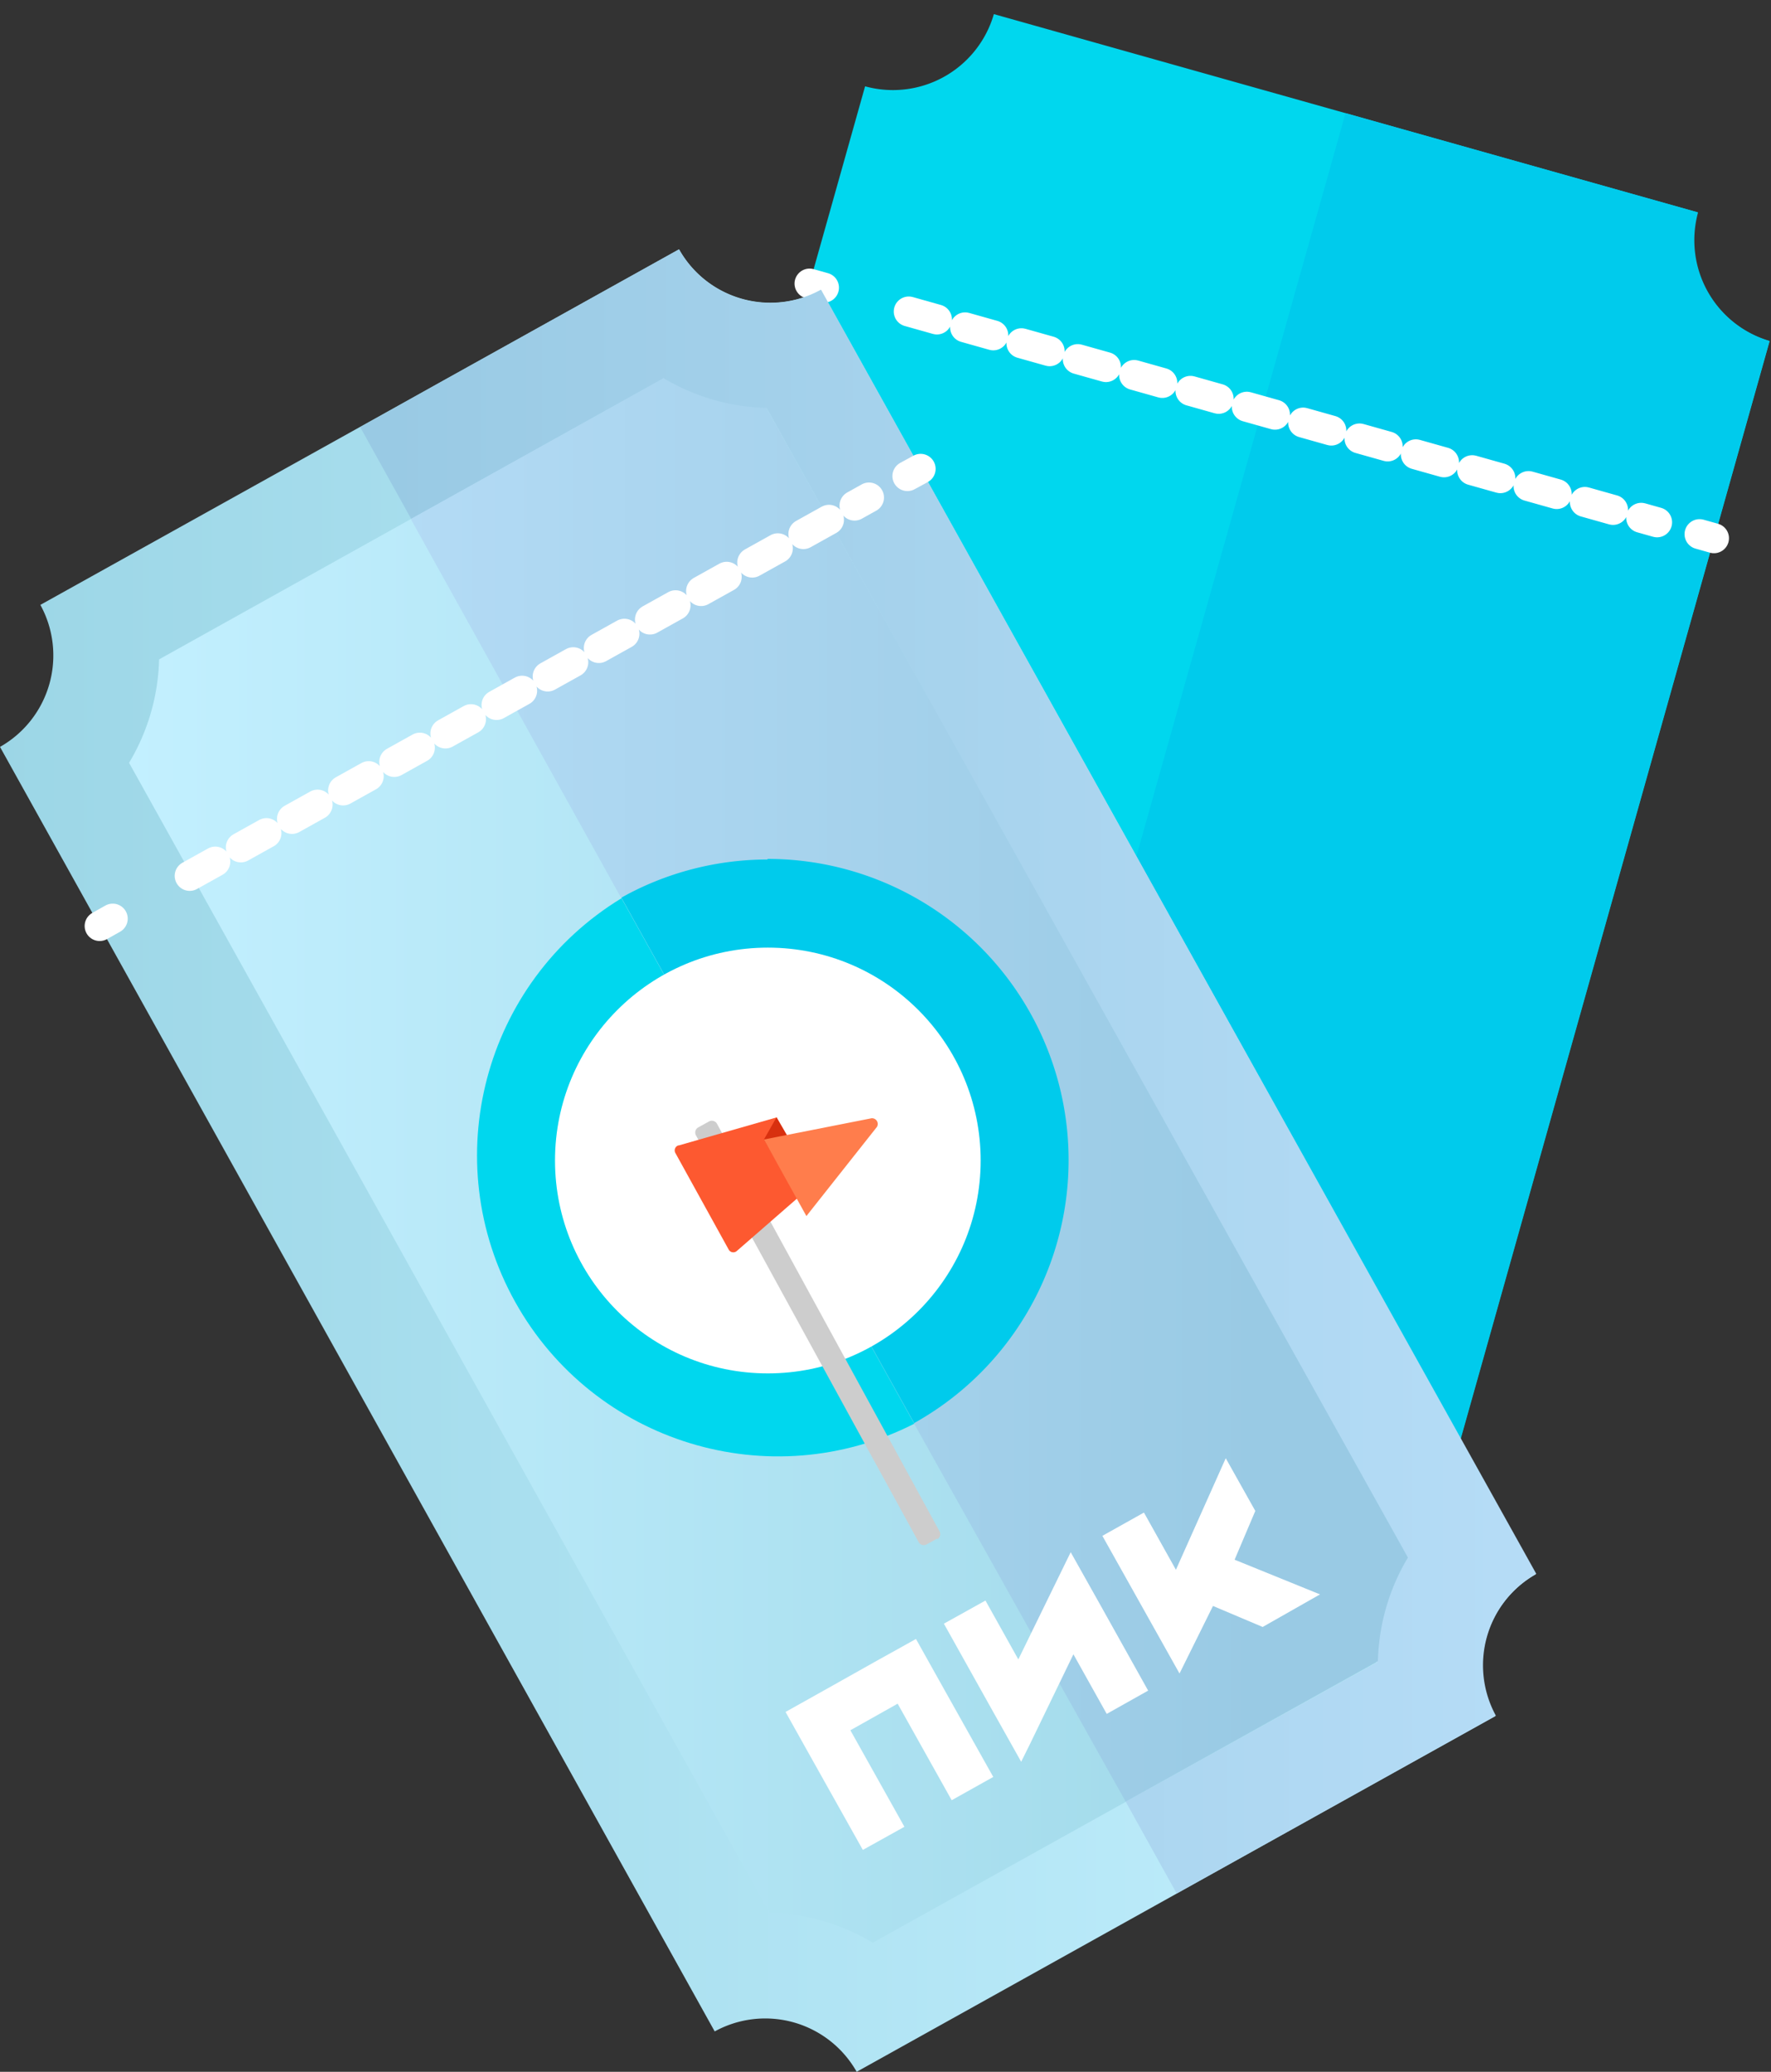 <svg width="118" height="138" viewBox="0 0 118 138" xmlns="http://www.w3.org/2000/svg"><rect x="0" y="0" width="118" height="138" fill="#333333" stroke="none"/><title>5CAB8552-F8F5-4E8D-BF0D-3CF4C20794C1</title><defs><linearGradient x1="0%" y1="49.996%" x2="99.99%" y2="49.996%" id="a"><stop stop-color="#9CD6E6" offset="0%"/><stop stop-color="#C3F0FF" offset="100%"/></linearGradient><linearGradient x1="0%" y1="49.995%" y2="49.995%" id="b"><stop stop-color="#C3F0FF" offset="0%"/><stop stop-color="#9CD6E6" offset="100%"/></linearGradient><linearGradient x1="2.829%" y1="52.133%" x2="133.406%" y2="52.133%" id="c"><stop stop-color="#99CAE4" offset="0%"/><stop stop-color="#C0E3FD" offset="100%"/></linearGradient><linearGradient x1="-42.899%" y1="48.885%" x2="85.216%" y2="48.885%" id="d"><stop stop-color="#C0E3FD" offset="0%"/><stop stop-color="#99CAE4" offset="100%"/></linearGradient></defs><g fill="none" fill-rule="evenodd"><path d="M82.79 121.78l-46.88-13.2a7 7 0 0 0-4.8-8.58L57.64 5.75A7 7 0 0 0 66.22.94l46.88 13.2a7 7 0 0 0 4.81 8.58L91.37 117a7 7 0 0 0-8.58 4.81" fill="#00D7EE" fill-rule="nonzero"/><path d="M89.65 7.54l-30.3 107.64 23.44 6.6a7 7 0 0 1 6.66-5 7 7 0 0 1 1.89.26l26.56-94.33a7 7 0 0 1-4.76-8.56L89.7 7.55" fill="#00CBEC" fill-rule="nonzero"/><path d="M53.94 18.89l.96.27" stroke="#FFF" stroke-width="2" stroke-linecap="round" stroke-linejoin="round"/><path d="M60.55 20.75l49.86 14.04" stroke="#FFF" stroke-width="2" stroke-linecap="round" stroke-linejoin="round" stroke-dasharray="1.95"/><path d="M113.24 35.58l.96.27" stroke="#FFF" stroke-width="2" stroke-linecap="round" stroke-linejoin="round"/><path d="M99.63 114.31L57.08 138a7 7 0 0 0-9.46-2.69L0 49.75a7 7 0 0 0 2.69-9.46l42.55-23.68a7 7 0 0 0 9.46 2.69l47.63 85.56a7 7 0 0 0-2.7 9.45z" fill="url(#a)" fill-rule="nonzero"/><path d="M58.15 129.4a14.05 14.05 0 0 0-6.89-2L8.6 50.81a14.05 14.05 0 0 0 2-6.89l33.58-18.71a14 14 0 0 0 6.89 2l42.65 76.62a14 14 0 0 0-2 6.89L58.15 129.4z" fill="url(#b)" fill-rule="nonzero"/><path d="M45.24 16.61L29.5 25.37 24 28.45l3.4 6.12 16.81-9.36a14 14 0 0 0 6.89 2l42.65 76.62a14 14 0 0 0-2 6.89L75 120l3.4 6.12 21.27-11.84a7 7 0 0 1 2.69-9.45L54.7 19.3a6.95 6.95 0 0 1-9.45-2.69" fill="url(#c)" fill-rule="nonzero"/><path d="M44.18 25.21l-16.81 9.36 14 25.21c9.605-4.88 21.35-1.298 26.596 8.113 5.245 9.41 2.116 21.284-7.086 26.887L75 120l16.81-9.36a14 14 0 0 1 2-6.89L51.07 27.17a14 14 0 0 1-6.89-2" fill="url(#d)" fill-rule="nonzero"/><path d="M51.14 57.25a20 20 0 0 0-9.74 2.54l19.51 35a20.06 20.06 0 0 0-9.77-37.58" fill="#00CBEC" fill-rule="nonzero"/><path d="M6.64 61.68l.87-.49" stroke="#FFF" stroke-width="2" stroke-linecap="round" stroke-linejoin="round"/><path d="M12.64 58.34l45.26-25.2" stroke="#FFF" stroke-width="2" stroke-linecap="round" stroke-linejoin="round" stroke-dasharray="1.95"/><path d="M60.46 31.71l.88-.48" stroke="#FFF" stroke-width="2" stroke-linecap="round" stroke-linejoin="round"/><path d="M60.92 94.83c-9.605 4.88-21.35 1.298-26.596-8.113-5.245-9.41-2.116-21.284 7.086-26.887" fill="#00D7EE" fill-rule="nonzero"/><circle fill="#FFF" fill-rule="nonzero" cx="51.16" cy="77.3" r="14.18"/><path d="M62.45 102.48l-.71.39a.39.39 0 0 1-.53-.15l-14.84-27.1a.39.39 0 0 1 .16-.53l.71-.39a.39.39 0 0 1 .53.15L62.6 102a.39.39 0 0 1-.16.53" fill="#CDCDCD"/><path d="M45.21 76.3l6.53-1.87 2.47 4.44-5.11 4.45a.35.35 0 0 1-.55-.09L45 76.8a.35.35 0 0 1 .21-.51" fill="#FD5930"/><path fill="#D8300F" d="M51.74 74.42l-.84 1.48 2.86 4.99.87-1.51z"/><path d="M50.9 75.9l7.1-1.4a.38.38 0 0 1 .43.56L53.73 81l-2.83-5.1z" fill="#FF7D4C"/><path fill="#FFF" d="M58.26 110.71l-3.15 1.77-2.77 1.55 1.55 2.77 3.6 6.42 2.77-1.54-3.6-6.43 3.15-1.77 3.6 6.43 2.77-1.55-3.6-6.42-1.55-2.77zm9.59-.18l-2.19-3.92-2.77 1.54 3.13 5.6 2.01 3.58.01.02.59-1.19 2.89-5.97 2.22 3.97 2.76-1.55-3.15-5.64-2.01-3.58zm13.82-13.4l-3.32 7.43-2.13-3.81-2.77 1.55 5.14 9.17 2.23-4.5 3.31 1.4 3.82-2.17-5.69-2.31 1.38-3.25z"/></g></svg>